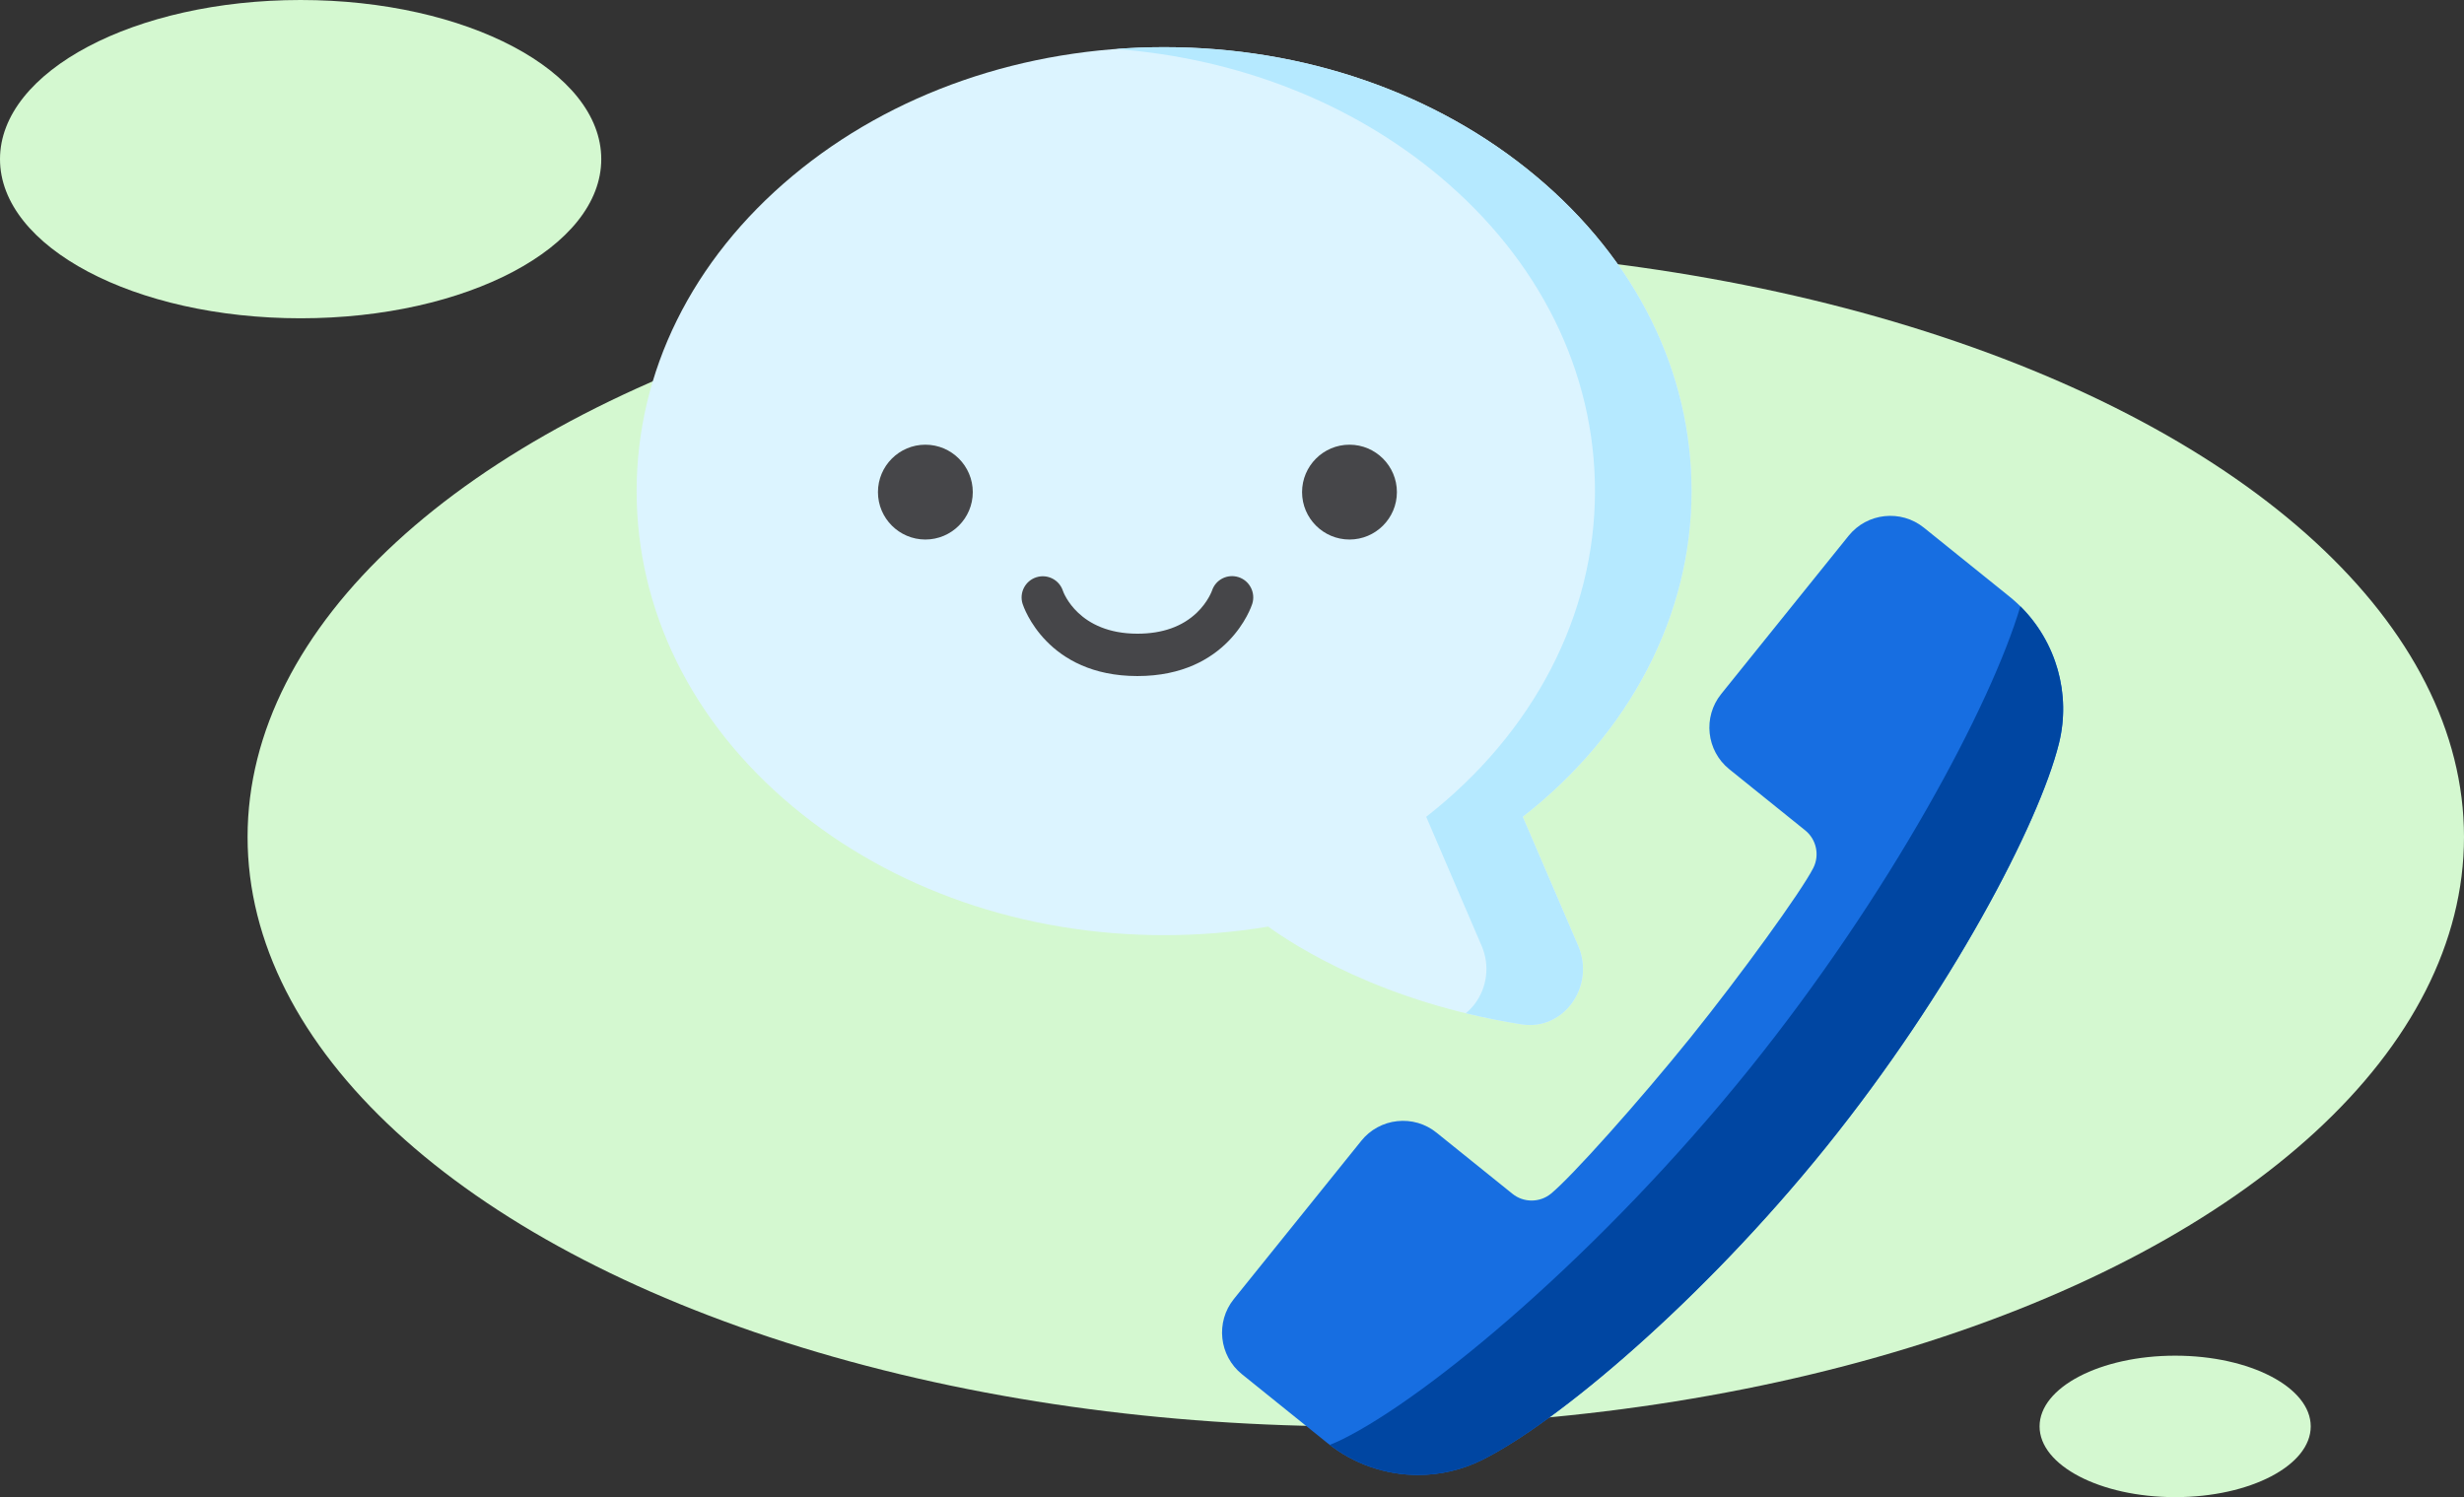 <svg width="209" height="127" viewBox="0 0 209 127" fill="none" xmlns="http://www.w3.org/2000/svg">
<rect x="0" y="0" width="209" height="127" fill="#333333" stroke="none"/>
<g id="Group 678">
<ellipse id="Ellipse 18" cx="115" cy="71" rx="94" ry="50" fill="#D4F8D0"/>
<ellipse id="Ellipse 19" cx="25.5" cy="13.5" rx="25.5" ry="13.5" fill="#D4F8D0"/>
<ellipse id="Ellipse 20" cx="184.5" cy="121" rx="11.5" ry="6" fill="#D4F8D0"/>
<g id="Group">
<path id="Vector" d="M170.447 50.608L163.187 44.761C161.237 43.191 158.374 43.499 156.803 45.448L145.994 58.87C144.424 60.819 144.732 63.683 146.682 65.253L153.124 70.442C154.07 71.203 154.357 72.541 153.808 73.625C152.805 75.604 147.643 82.732 143.389 88.015C139.054 93.396 133.3 99.835 131.549 101.262C130.607 102.029 129.239 102.034 128.294 101.272L121.851 96.084C121.387 95.708 120.854 95.428 120.282 95.26C119.709 95.093 119.109 95.04 118.517 95.106C117.924 95.168 117.349 95.348 116.826 95.634C116.302 95.919 115.841 96.306 115.468 96.772L104.658 110.193C103.088 112.143 103.397 115.006 105.347 116.576L112.607 122.424C114.817 124.203 117.541 125.121 120.283 125.12C122.152 125.122 123.997 124.693 125.674 123.867C131.96 120.766 144.34 110.395 154.898 97.285C165.457 84.175 172.951 69.871 174.641 63.066C175.784 58.47 174.138 53.58 170.447 50.608Z" fill="#176EE1"/>
<path id="Vector_2" d="M171.371 51.434C168.87 59.86 160.268 75.92 148.365 90.699C135.888 106.191 121.26 118.446 113.831 122.11C113.491 122.276 113.145 122.428 112.793 122.566C114.968 124.251 117.618 125.121 120.284 125.12C122.154 125.122 123.999 124.693 125.676 123.867C131.962 120.766 144.342 110.395 154.9 97.285C165.459 84.175 172.953 69.871 174.643 63.067C175.686 58.873 174.406 54.437 171.371 51.434Z" fill="#0046A2"/>
<path id="Vector_3" d="M129.163 69.287C138.281 62.169 143.479 52.175 143.479 41.663C143.479 31.541 138.784 22.044 130.257 14.923C121.823 7.879 110.63 4 98.74 4C86.849 4 75.656 7.879 67.223 14.923C58.696 22.044 54 31.541 54 41.663C54 51.785 58.696 61.282 67.223 68.404C75.656 75.448 86.849 79.328 98.74 79.328C101.743 79.328 104.69 79.084 107.568 78.602C109.798 80.218 117.29 85.063 129.088 86.898C129.316 86.934 129.542 86.951 129.766 86.951C131.11 86.951 132.376 86.326 133.246 85.205C134.339 83.796 134.578 81.894 133.869 80.241L129.163 69.287Z" fill="#DCF4FF"/>
<path id="Vector_4" d="M129.163 69.287C138.281 62.169 143.479 52.175 143.479 41.663C143.479 31.541 138.784 22.044 130.256 14.923C121.823 7.879 110.63 4 98.74 4C97.364 4 95.998 4.054 94.644 4.157C104.991 4.942 114.607 8.694 122.065 14.923C130.592 22.044 135.288 31.541 135.288 41.663C135.288 52.175 130.089 62.169 120.972 69.287L125.678 80.242C126.387 81.894 126.148 83.796 125.055 85.206C124.842 85.48 124.6 85.73 124.332 85.952C125.904 86.334 127.491 86.65 129.089 86.899C129.316 86.934 129.542 86.951 129.767 86.951C131.11 86.951 132.377 86.326 133.246 85.206C134.34 83.796 134.578 81.894 133.869 80.242L129.163 69.287Z" fill="#B5E9FF"/>
<g id="Group_2">
<path id="Vector_5" d="M105.058 48.96C104.113 48.657 103.104 49.167 102.801 50.112C102.797 50.121 102.465 51.06 101.527 51.964C100.293 53.152 98.595 53.755 96.478 53.755C91.479 53.755 90.208 50.261 90.162 50.132C89.859 49.186 88.847 48.667 87.902 48.97C86.958 49.273 86.436 50.285 86.74 51.229C86.82 51.479 88.79 57.349 96.478 57.349C104.166 57.349 106.137 51.48 106.216 51.229C106.519 50.285 106.002 49.263 105.058 48.96ZM78.491 37.723C76.273 37.723 74.469 39.527 74.469 41.746C74.469 43.963 76.274 45.767 78.491 45.767C80.709 45.767 82.513 43.963 82.513 41.746C82.513 39.527 80.709 37.723 78.491 37.723ZM114.465 37.723C112.247 37.723 110.443 39.527 110.443 41.746C110.443 43.963 112.247 45.767 114.465 45.767C116.683 45.767 118.487 43.963 118.487 41.746C118.487 39.527 116.682 37.723 114.465 37.723Z" fill="#464649"/>
</g>
</g>
</g>
</svg>
